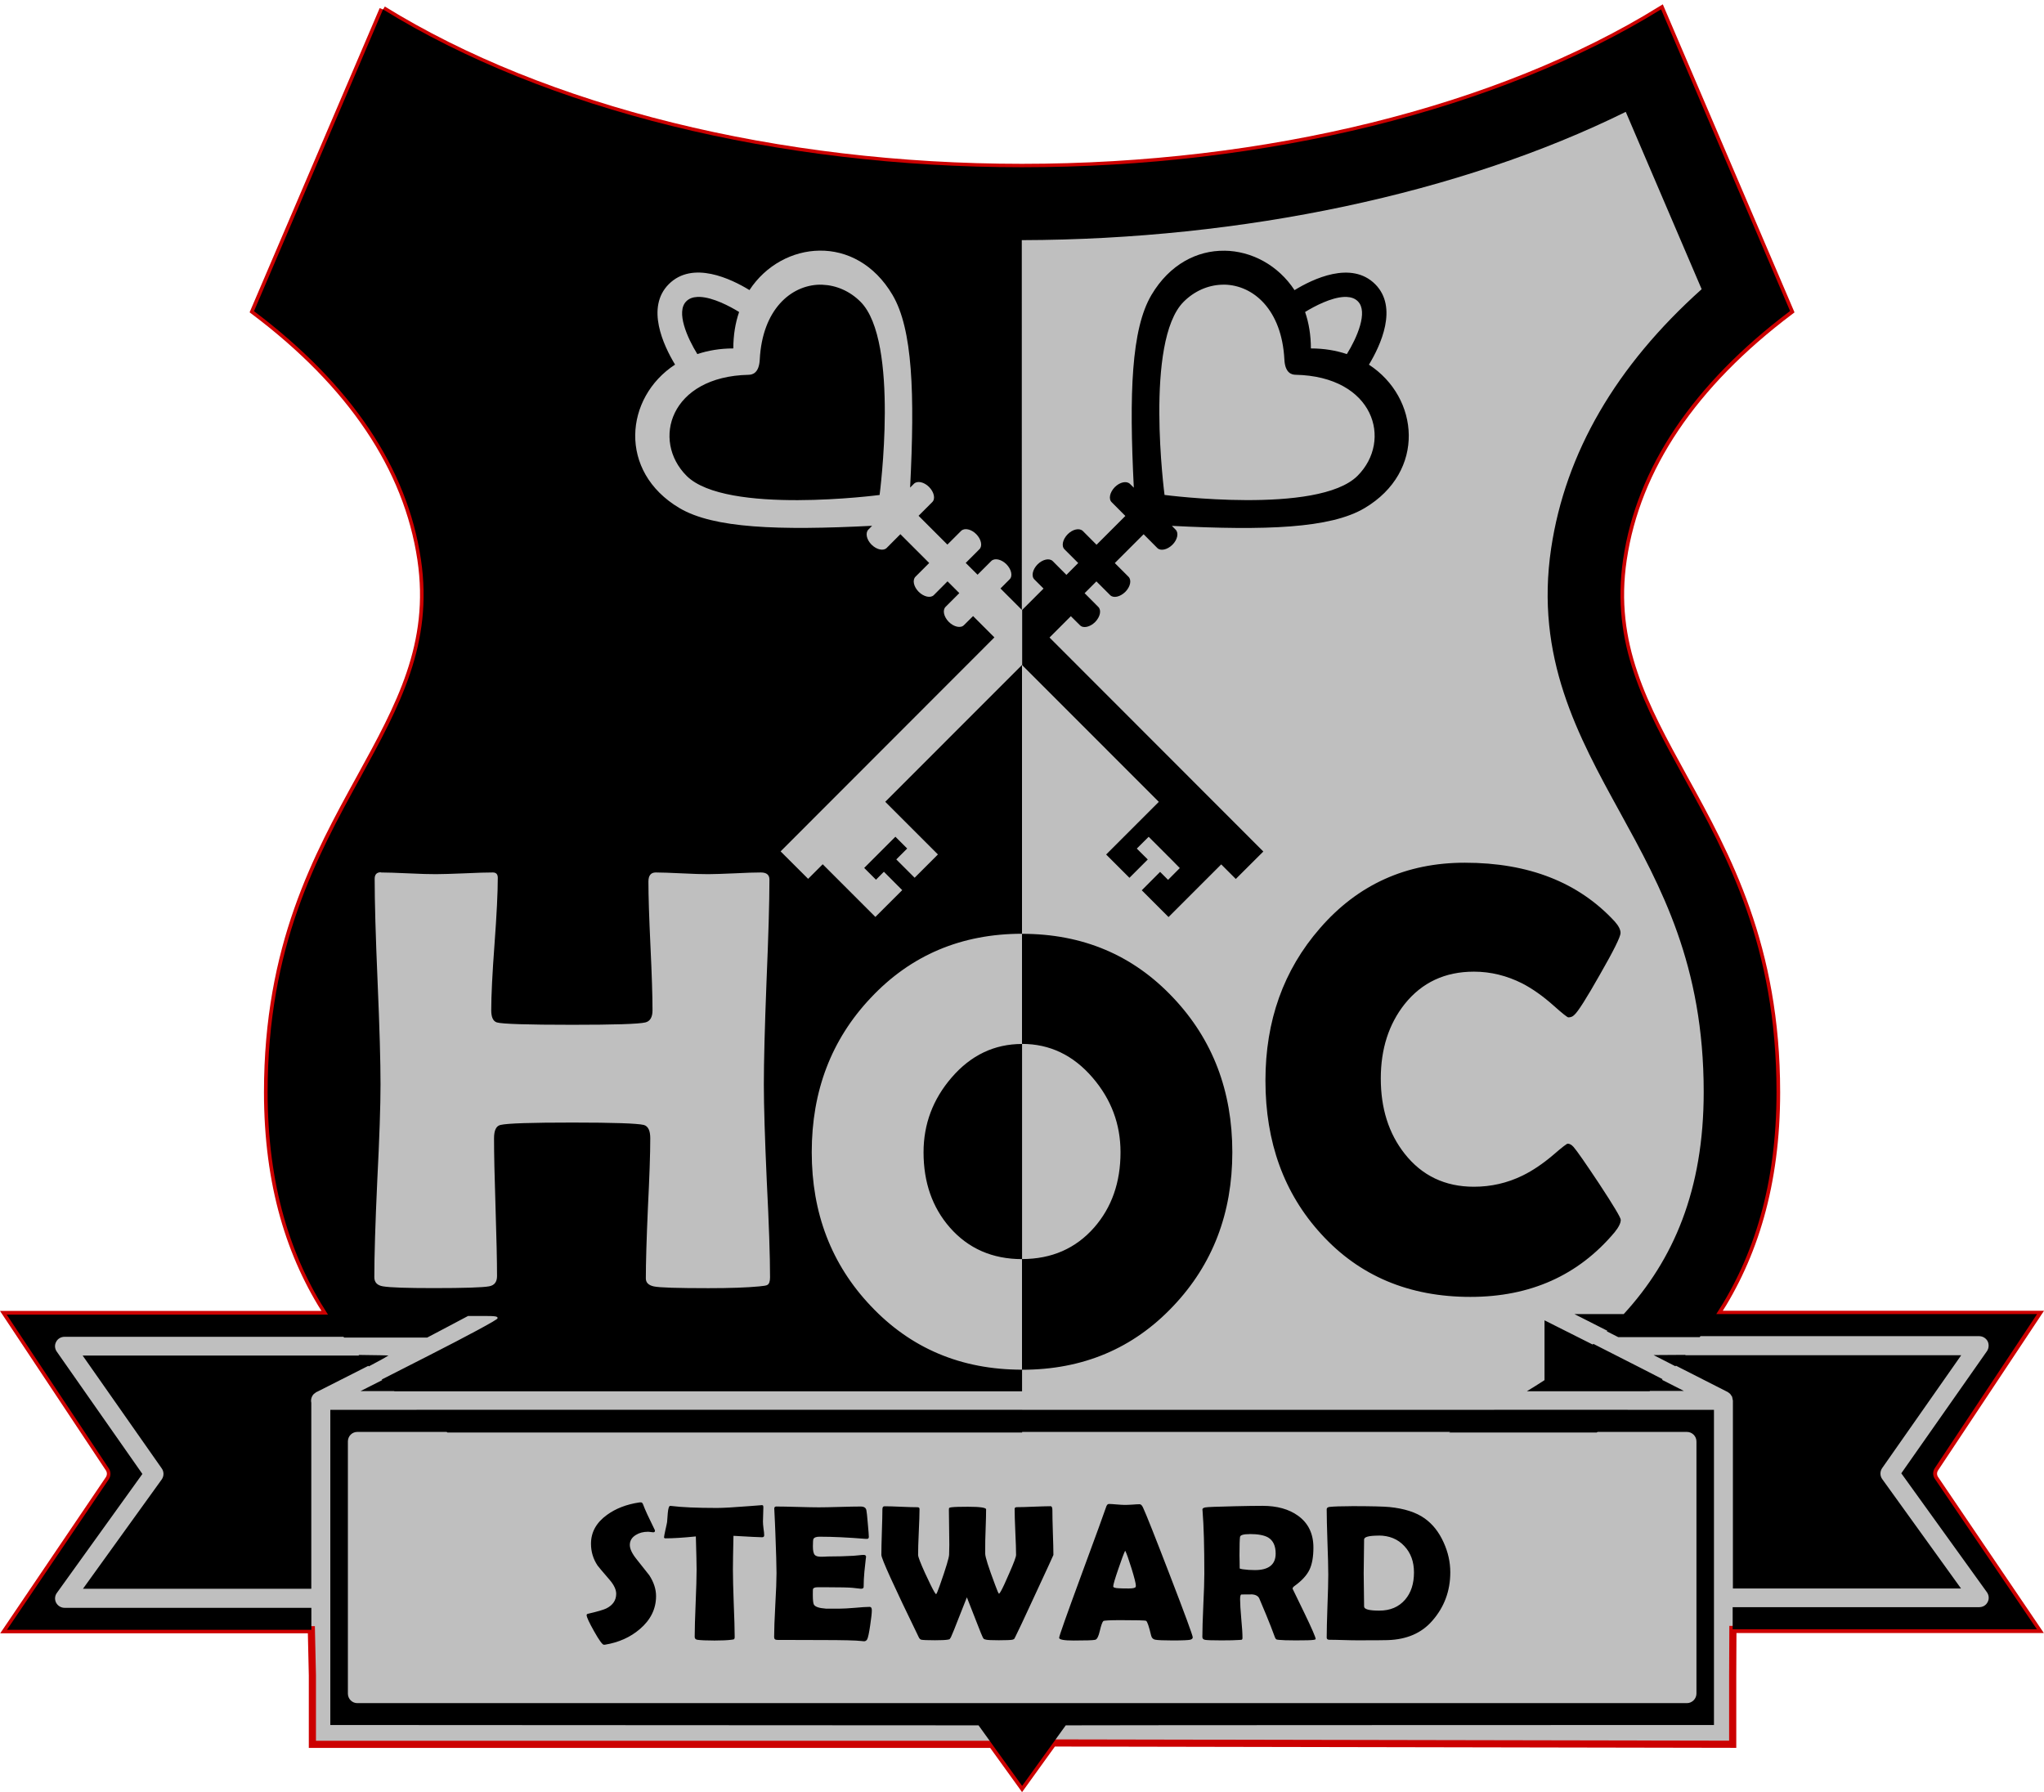 <?xml version="1.0" encoding="UTF-8" standalone="no"?>
<!-- Created with Inkscape (http://www.inkscape.org/) -->

<svg
   width="30mm"
   height="26.306mm"
   viewBox="0 0 30 26.306"
   version="1.1"
   id="svg154673"
   inkscape:version="1.3 (0e150ed6c4, 2023-07-21)"
   sodipodi:docname="hoc-pins-stewardship.svg"
   xmlns:inkscape="http://www.inkscape.org/namespaces/inkscape"
   xmlns:sodipodi="http://sodipodi.sourceforge.net/DTD/sodipodi-0.dtd"
   xmlns="http://www.w3.org/2000/svg"
   xmlns:svg="http://www.w3.org/2000/svg">
  <sodipodi:namedview
     id="namedview154675"
     pagecolor="#ffffff"
     bordercolor="#666666"
     borderopacity="1.0"
     inkscape:showpageshadow="2"
     inkscape:pageopacity="0.0"
     inkscape:pagecheckerboard="0"
     inkscape:deskcolor="#d1d1d1"
     inkscape:document-units="mm"
     showgrid="false"
     inkscape:zoom="4.4498127"
     inkscape:cx="26.51797"
     inkscape:cy="49.777377"
     inkscape:window-width="1920"
     inkscape:window-height="991"
     inkscape:window-x="-9"
     inkscape:window-y="-9"
     inkscape:window-maximized="1"
     inkscape:current-layer="layer1" />
  <defs
     id="defs154670" />
  <g
     inkscape:label="Layer 1"
     inkscape:groupmode="layer"
     id="layer1"
     transform="translate(-65.104,-197.239)">
    <g
       id="g2485"
       transform="translate(39.884,64.69)">
      <path
         style="fill:#bfbfbf;fill-opacity:1;fill-rule:nonzero;stroke:#cc0000;stroke-width:0.105;stroke-dasharray:none"
         d="m 30.841,132.688 v 2.5e-4 l -1.893,4.428 c 1.426,1.074 2.25,2.3 2.45,3.643 0.185,1.244 -0.313,2.152 -0.89,3.202 -0.638,1.16 -1.361,2.477 -1.361,4.619 0,1.36 0.333,2.415 0.887,3.264 h -4.716 l 1.501,2.261 c 0.03,0.048 0.03,0.108 -0.002,0.156 l -1.495,2.21 h 4.468 l 0.015,0.67 v 1.012 h 4.973 5.002 l 0.441,0.612 0.455,-0.632 9.975,0.019 v -1.012 l 0.003,-0.673 h 4.465 l -1.497,-2.209 c -0.032,-0.046 -0.032,-0.108 0,-0.156 l 1.501,-2.261 h -4.712 c 0.552,-0.848 0.884,-1.902 0.884,-3.26 0,-2.143 -0.723,-3.46 -1.361,-4.619 -0.577,-1.051 -1.075,-1.959 -0.89,-3.202 0.2,-1.343 1.025,-2.569 2.45,-3.643 l -1.893,-4.428 c -2.384,1.474 -5.793,2.317 -9.38,2.317 -3.587,0 -6.996,-0.844 -9.38,-2.317 z"
         id="path139018"
         sodipodi:nodetypes="cccccsccccccccccccccccccccsccccscc" />
      <path
         id="path130571"
         style="fill:#000000;fill-opacity:1;fill-rule:nonzero;stroke:none;stroke-width:0.046"
         d="m 30.841,132.688 v 5.1e-4 l -1.893,4.428 c 1.426,1.074 2.25,2.299 2.45,3.643 0.185,1.244 -0.312,2.152 -0.889,3.203 -0.638,1.16 -1.361,2.476 -1.361,4.619 0,1.36 0.333,2.415 0.886,3.264 h -4.716 l 1.501,2.261 c 0.03,0.048 0.03,0.108 -0.002,0.156 l -1.495,2.21 h 4.468 v -0.323 h -3.623 c -0.051,-1e-4 -0.099,-0.029 -0.124,-0.076 -0.023,-0.046 -0.019,-0.101 0.012,-0.143 l 1.255,-1.746 -1.257,-1.796 c -0.03,-0.043 -0.034,-0.097 -0.009,-0.143 0.023,-0.046 0.071,-0.074 0.122,-0.074 h 4.096 c 0.003,0.003 0.005,0.008 0.008,0.011 h 1.22 l 0.3,-0.158 0.3,-0.159 h 0.22 c 0.188,0 0.219,0.005 0.212,0.036 -0.004,0.021 -0.419,0.245 -1.024,0.553 l -0.676,0.344 c 0.003,0.003 0.006,0.005 0.009,0.008 l -0.32,0.162 h 0.494 c 0.001,0.001 0.003,0.003 0.004,0.003 H 40.221 V 152.655 c 0.891,-1.2e-4 1.632,-0.312 2.22,-0.936 0.577,-0.609 0.866,-1.361 0.866,-2.257 0,-0.898 -0.288,-1.654 -0.866,-2.266 -0.589,-0.627 -1.329,-0.94 -2.221,-0.94 v 1.616 c 0.407,0 0.752,0.165 1.035,0.494 0.274,0.318 0.411,0.683 0.411,1.096 0,0.442 -0.129,0.81 -0.386,1.104 -0.271,0.309 -0.625,0.464 -1.06,0.464 v 1.624 c -0.891,-1.2e-4 -1.632,-0.312 -2.22,-0.936 -0.577,-0.609 -0.866,-1.361 -0.866,-2.257 0,-0.898 0.288,-1.653 0.866,-2.265 0.589,-0.627 1.329,-0.94 2.22,-0.941 -4.1e-5,-1.336 5e-5,-2.512 0,-3.945 l -2.007,2.008 0.773,0.773 -0.342,0.342 -0.269,-0.269 0.16,-0.16 -0.173,-0.173 -0.16,0.16 -0.182,0.182 -0.116,0.116 0.173,0.173 0.116,-0.117 0.269,0.27 -0.394,0.393 -0.773,-0.773 -0.214,0.214 -0.404,-0.403 3.138,-3.141 -0.313,-0.313 -0.134,0.133 c -0.048,0.049 -0.147,0.027 -0.222,-0.047 -0.074,-0.075 -0.096,-0.173 -0.047,-0.222 l 0.201,-0.201 -0.173,-0.173 -0.201,0.202 c -0.048,0.048 -0.147,0.026 -0.222,-0.048 -0.074,-0.074 -0.096,-0.173 -0.047,-0.222 l 0.201,-0.201 -0.423,-0.423 -0.201,0.202 c -0.048,0.048 -0.147,0.026 -0.222,-0.048 -0.074,-0.074 -0.094,-0.173 -0.047,-0.221 l 0.055,-0.056 c -1.378,0.07 -2.326,0.037 -2.827,-0.26 -0.907,-0.537 -0.804,-1.625 -0.065,-2.106 -0.171,-0.283 -0.432,-0.84 -0.092,-1.181 0.351,-0.351 0.918,-0.076 1.184,0.087 0.241,-0.367 0.633,-0.575 1.03,-0.579 0.398,-0.005 0.802,0.197 1.069,0.649 0.297,0.502 0.329,1.45 0.259,2.829 l 0.056,-0.056 c 0.049,-0.048 0.148,-0.027 0.222,0.047 0.074,0.075 0.096,0.174 0.047,0.222 l -0.201,0.201 0.423,0.423 0.201,-0.201 c 0.049,-0.048 0.148,-0.027 0.222,0.047 0.074,0.075 0.095,0.174 0.047,0.222 l -0.201,0.201 0.174,0.173 0.201,-0.201 c 0.048,-0.048 0.147,-0.027 0.222,0.047 0.074,0.075 0.096,0.174 0.047,0.222 l -0.134,0.134 0.313,0.313 h 5.17e-4 c -7.1e-5,-1.804 -4.12e-4,-5.426 -5.17e-4,-5.426 h 5.17e-4 c 3.247,-0.008 6.438,-0.685 8.864,-1.883 l 1.114,2.603 c -1.257,1.126 -1.999,2.401 -2.209,3.803 -0.239,1.602 0.396,2.758 1.011,3.877 0.604,1.099 1.228,2.236 1.228,4.104 0,1.441 -0.444,2.465 -1.174,3.26 h -0.723 l 0.483,0.245 c -0.003,0.003 -0.005,0.005 -0.008,0.008 l 0.167,0.085 h 1.197 c 0.003,-0.005 0.007,-0.009 0.01,-0.014 h 4.091 c 0.051,0 0.099,0.028 0.124,0.074 0.023,0.046 0.019,0.103 -0.009,0.145 l -1.258,1.794 1.257,1.746 c 0.03,0.043 0.035,0.099 0.01,0.145 -0.023,0.046 -0.07,0.074 -0.124,0.074 h -3.618 v 0.324 h 4.465 l -1.498,-2.209 c -0.032,-0.046 -0.032,-0.108 0,-0.156 l 1.501,-2.261 H 50.41 c 0.552,-0.848 0.884,-1.901 0.884,-3.26 0,-2.143 -0.723,-3.46 -1.361,-4.619 -0.577,-1.051 -1.075,-1.959 -0.89,-3.202 0.2,-1.343 1.025,-2.569 2.45,-3.643 l -1.893,-4.428 c -2.384,1.474 -5.793,2.318 -9.38,2.318 -3.587,0 -6.996,-0.844 -9.38,-2.318 z m 9.38,9.623 2.007,2.008 -0.773,0.773 0.342,0.342 0.269,-0.269 -0.161,-0.16 0.174,-0.173 0.16,0.16 0.182,0.182 0.115,0.117 -0.172,0.173 -0.117,-0.117 -0.269,0.27 0.393,0.393 0.773,-0.773 0.214,0.214 0.404,-0.403 -3.138,-3.141 0.313,-0.313 0.134,0.133 c 0.048,0.049 0.147,0.027 0.222,-0.047 0.074,-0.075 0.096,-0.173 0.047,-0.222 l -0.201,-0.202 0.173,-0.173 0.202,0.202 c 0.048,0.048 0.147,0.026 0.222,-0.048 0.074,-0.074 0.096,-0.173 0.047,-0.222 l -0.201,-0.201 0.423,-0.423 0.201,0.202 c 0.048,0.048 0.147,0.026 0.222,-0.048 0.074,-0.074 0.095,-0.173 0.047,-0.221 l -0.055,-0.056 c 1.378,0.07 2.326,0.037 2.827,-0.26 0.907,-0.537 0.804,-1.625 0.065,-2.106 0.171,-0.283 0.431,-0.84 0.092,-1.181 -0.351,-0.351 -0.918,-0.076 -1.184,0.087 -0.241,-0.367 -0.632,-0.575 -1.03,-0.579 v 5.2e-4 c -0.398,-0.005 -0.802,0.197 -1.07,0.649 -0.297,0.502 -0.328,1.45 -0.259,2.829 l -0.056,-0.055 c -0.049,-0.048 -0.148,-0.028 -0.222,0.046 -0.074,0.075 -0.096,0.174 -0.047,0.222 l 0.201,0.202 -0.423,0.423 -0.201,-0.202 c -0.049,-0.048 -0.148,-0.027 -0.222,0.047 -0.074,0.075 -0.096,0.174 -0.047,0.222 l 0.201,0.201 -0.173,0.174 -0.201,-0.202 c -0.048,-0.048 -0.147,-0.027 -0.222,0.047 -0.074,0.075 -0.096,0.174 -0.047,0.222 l 0.134,0.134 -0.313,0.313 h -5.17e-4 v 0.808 z m 0,8.72 c -1.4e-5,-1.001 2.5e-5,-2.115 0,-3.158 -0.407,0 -0.752,0.165 -1.035,0.494 -0.274,0.318 -0.411,0.683 -0.411,1.096 0,0.442 0.129,0.81 0.386,1.104 0.271,0.309 0.625,0.464 1.06,0.464 z m 2.969,-14.304 c 0.425,0.008 0.843,0.366 0.881,1.099 0.01,0.203 0.111,0.223 0.163,0.224 1.154,0.024 1.429,0.964 0.911,1.483 -0.578,0.577 -2.833,0.281 -2.833,0.281 0,0 -0.297,-2.257 0.28,-2.835 0.159,-0.159 0.357,-0.243 0.557,-0.251 0.014,-4.5e-4 0.028,-10e-4 0.041,-5.2e-4 z m -5.938,5.2e-4 c -0.425,0.008 -0.843,0.366 -0.881,1.099 -0.01,0.203 -0.111,0.223 -0.163,0.224 -1.154,0.024 -1.429,0.964 -0.911,1.483 0.578,0.577 2.833,0.281 2.833,0.281 0,0 0.297,-2.258 -0.28,-2.836 -0.159,-0.159 -0.358,-0.242 -0.558,-0.25 -0.014,-4.7e-4 -0.027,-0.001 -0.041,-5.2e-4 z m -1.796,0.18 c -0.065,0.003 -0.122,0.022 -0.164,0.065 -0.153,0.153 0.014,0.534 0.163,0.774 0.158,-0.053 0.334,-0.083 0.528,-0.083 0,-0.196 0.03,-0.375 0.085,-0.535 -0.141,-0.087 -0.383,-0.213 -0.574,-0.221 -0.013,-4.3e-4 -0.026,-4.3e-4 -0.038,0 z m 9.493,0 c 0.013,-4.5e-4 0.025,-4.5e-4 0.037,0 0.065,0.003 0.122,0.022 0.164,0.065 0.153,0.153 -0.013,0.534 -0.162,0.774 -0.158,-0.053 -0.335,-0.083 -0.528,-0.083 0,-0.196 -0.03,-0.375 -0.085,-0.535 0.141,-0.087 0.383,-0.213 0.574,-0.221 z m 1.769,8.305 c -0.86,0 -1.569,0.321 -2.125,0.962 -0.534,0.612 -0.8,1.357 -0.8,2.235 0,0.907 0.273,1.658 0.818,2.253 0.56,0.615 1.29,0.923 2.19,0.923 0.88,0 1.586,-0.316 2.117,-0.949 0.061,-0.075 0.09,-0.136 0.09,-0.182 0,-0.032 -0.105,-0.208 -0.316,-0.529 -0.205,-0.309 -0.331,-0.489 -0.377,-0.541 -0.029,-0.032 -0.057,-0.048 -0.086,-0.048 -0.014,0 -0.085,0.055 -0.212,0.165 -0.153,0.13 -0.303,0.231 -0.45,0.303 -0.225,0.11 -0.463,0.164 -0.714,0.164 -0.424,0 -0.763,-0.162 -1.017,-0.485 -0.234,-0.297 -0.35,-0.665 -0.35,-1.104 0,-0.433 0.117,-0.797 0.35,-1.092 0.254,-0.318 0.593,-0.476 1.017,-0.476 0.245,0 0.482,0.058 0.71,0.173 0.15,0.078 0.303,0.186 0.459,0.325 0.13,0.116 0.202,0.173 0.217,0.173 0.035,0 0.063,-0.011 0.086,-0.035 0.052,-0.043 0.178,-0.241 0.377,-0.593 0.202,-0.352 0.303,-0.556 0.303,-0.611 0,-0.049 -0.029,-0.105 -0.086,-0.169 -0.531,-0.575 -1.264,-0.862 -2.199,-0.862 z m -15.91,0.143 c 0.089,0 0.224,0.005 0.403,0.013 0.182,0.009 0.317,0.012 0.407,0.012 0.092,0 0.231,-0.005 0.415,-0.012 0.188,-0.009 0.328,-0.013 0.42,-0.013 0.049,0 0.073,0.026 0.073,0.078 0,0.217 -0.016,0.541 -0.048,0.975 -0.032,0.43 -0.048,0.754 -0.048,0.97 0,0.101 0.027,0.16 0.082,0.178 0.075,0.023 0.444,0.035 1.108,0.035 0.617,0 0.975,-0.011 1.073,-0.035 0.069,-0.017 0.104,-0.077 0.104,-0.178 0,-0.208 -0.01,-0.521 -0.03,-0.94 -0.02,-0.422 -0.03,-0.738 -0.03,-0.949 0,-0.09 0.036,-0.134 0.108,-0.134 0.084,0 0.211,0.005 0.381,0.013 0.173,0.009 0.303,0.012 0.39,0.012 0.084,0 0.211,-0.005 0.381,-0.012 0.173,-0.009 0.303,-0.013 0.39,-0.013 0.084,0 0.126,0.035 0.126,0.104 0,0.332 -0.015,0.833 -0.043,1.503 -0.026,0.67 -0.039,1.172 -0.039,1.507 0,0.315 0.015,0.787 0.043,1.416 0.032,0.63 0.048,1.1 0.048,1.412 0,0.061 -0.013,0.098 -0.039,0.112 -0.012,0.009 -0.052,0.016 -0.121,0.022 -0.176,0.017 -0.424,0.026 -0.745,0.026 -0.453,0 -0.72,-0.008 -0.801,-0.026 -0.078,-0.017 -0.117,-0.056 -0.117,-0.117 0,-0.228 0.01,-0.571 0.03,-1.027 0.023,-0.459 0.035,-0.803 0.035,-1.031 0,-0.113 -0.032,-0.177 -0.095,-0.195 -0.098,-0.023 -0.447,-0.035 -1.047,-0.035 -0.603,0 -0.955,0.011 -1.056,0.035 -0.063,0.014 -0.095,0.079 -0.095,0.195 0,0.225 0.007,0.563 0.022,1.014 0.014,0.448 0.022,0.784 0.022,1.009 0,0.087 -0.039,0.137 -0.117,0.151 -0.092,0.017 -0.364,0.026 -0.814,0.026 -0.39,0 -0.637,-0.008 -0.744,-0.026 -0.084,-0.014 -0.126,-0.059 -0.126,-0.134 0,-0.312 0.014,-0.783 0.043,-1.412 0.032,-0.63 0.048,-1.102 0.048,-1.417 0,-0.335 -0.014,-0.837 -0.043,-1.507 -0.029,-0.673 -0.043,-1.177 -0.043,-1.512 0,-0.063 0.03,-0.096 0.091,-0.096 z m 17.081,6.574 v 0.878 c -0.085,0.055 -0.171,0.11 -0.259,0.163 h 1.802 c 0.002,-0.001 0.003,-0.003 0.005,-0.005 h 0.497 l -0.321,-0.163 0.009,-0.009 -0.323,-0.166 c -0.246,-0.126 -0.467,-0.238 -0.692,-0.352 -0.004,0.003 -0.008,0.006 -0.012,0.009 z m -17.408,0.506 v 0.003 c 0.002,2e-5 0.001,-2e-5 0.003,0 -7.92e-4,-7.8e-4 -0.002,-0.002 -0.003,-0.003 z m 0.003,0.003 c 0.002,0.002 0.005,0.005 0.007,0.008 h -4.058 l 1.161,1.657 c 0.034,0.048 0.034,0.112 0,0.161 l -1.156,1.605 h 3.351 v -2.73 c -0.011,-0.048 0.005,-0.097 0.039,-0.131 l 0.014,-0.009 0.019,-0.016 0.009,-0.003 0.006,-0.003 0.75,-0.38 c 0.002,0.003 0.005,0.005 0.007,0.008 0.143,-0.075 0.246,-0.132 0.27,-0.149 l 0.019,-0.009 h -0.003 c 3e-5,-9e-5 0.002,-0.001 0.002,-0.001 1.01e-4,-0.003 -0.184,-0.006 -0.438,-0.009 z m 19.476,-0.002 -0.47,0.003 0.32,0.164 c 0.003,-0.003 0.005,-0.006 0.008,-0.008 l 0.761,0.387 0.024,0.018 0.011,0.009 0.028,0.041 0.003,0.014 0.007,0.035 0.002,0.006 v 2.76 h 3.348 l -1.156,-1.605 c -0.035,-0.048 -0.035,-0.113 -0.002,-0.161 l 1.161,-1.658 h -4.051 c 0.002,-0.002 0.004,-0.005 0.005,-0.005 z m -18.627,0.806 c 6.02e-4,4.5e-4 0.002,0.001 0.002,0.001 h -1.267 v 4.626 l 9.514,0.005 0.64,0.889 0.64,-0.889 c 0.003,-0.003 9.514,-0.005 9.514,-0.005 v -4.626 h -1.267 c 5.01e-4,-4.5e-4 0.001,-0.001 0.002,-0.001 h -1.959 c -0.001,4.5e-4 -0.002,0.001 -0.003,0.001 h -6.927 v -0.001 z m -0.869,0.325 h 1.311 c 0.004,0.003 0.009,0.006 0.013,0.009 h 8.434 v -0.009 h 6.285 c -0.007,0.003 -0.013,0.006 -0.02,0.009 h 2.168 c 0.004,-0.003 0.009,-0.006 0.013,-0.009 h 1.311 c 0.076,0 0.14,0.062 0.14,0.14 v 3.701 c 0,0.076 -0.064,0.14 -0.14,0.14 h -19.515 c -0.076,0 -0.138,-0.063 -0.138,-0.14 v -3.701 c 0,-0.078 0.062,-0.14 0.138,-0.14 z m 4.163,1.034 c -0.006,0 -0.014,3.7e-4 -0.024,0.001 -0.187,0.028 -0.345,0.089 -0.473,0.182 -0.157,0.113 -0.236,0.254 -0.236,0.424 0,0.117 0.032,0.224 0.097,0.321 0.009,0.014 0.069,0.084 0.178,0.211 0.063,0.074 0.095,0.142 0.095,0.203 0,0.095 -0.049,0.167 -0.145,0.215 -0.044,0.021 -0.133,0.047 -0.268,0.078 -0.014,0.003 -0.021,0.009 -0.021,0.02 0,0.029 0.037,0.109 0.111,0.24 0.073,0.13 0.121,0.195 0.142,0.195 0.005,0 0.011,-3.7e-4 0.018,-0.001 0.2,-0.033 0.37,-0.109 0.509,-0.228 0.159,-0.135 0.239,-0.297 0.239,-0.485 v -5.2e-4 c -1.11e-4,-0.101 -0.033,-0.203 -0.099,-0.305 -0.006,-0.007 -0.067,-0.086 -0.186,-0.235 -0.067,-0.083 -0.1,-0.153 -0.1,-0.21 0,-0.063 0.03,-0.112 0.09,-0.148 0.05,-0.031 0.109,-0.046 0.176,-0.046 0.009,0 0.023,0.001 0.041,0.004 0.018,0.003 0.03,0.004 0.037,0.004 0.017,0 0.025,-0.008 0.025,-0.024 0,-0.004 -0.001,-0.008 -0.004,-0.013 -0.088,-0.178 -0.145,-0.301 -0.169,-0.369 -0.008,-0.022 -0.019,-0.034 -0.033,-0.034 z m 6.863,0.025 c -0.015,0 -0.028,0.017 -0.039,0.053 -0.02,0.061 -0.143,0.401 -0.371,1.018 -0.21,0.571 -0.315,0.868 -0.315,0.892 0,0.027 0.071,0.04 0.213,0.04 0.18,0 0.286,-0.003 0.318,-0.011 0.025,-0.007 0.047,-0.048 0.065,-0.126 0.02,-0.085 0.037,-0.134 0.053,-0.149 0.01,-0.008 0.095,-0.013 0.253,-0.013 0.234,0 0.359,0.003 0.374,0.01 0.018,0.009 0.042,0.082 0.074,0.215 0.008,0.035 0.028,0.056 0.06,0.062 0.038,0.007 0.124,0.011 0.257,0.011 0.145,0 0.232,-0.004 0.259,-0.011 0.023,-0.007 0.035,-0.018 0.035,-0.035 v -5.2e-4 c 0,-0.025 -0.11,-0.326 -0.332,-0.902 -0.22,-0.572 -0.353,-0.907 -0.399,-1.005 -0.015,-0.031 -0.031,-0.046 -0.049,-0.046 -0.024,0 -0.061,0.002 -0.111,0.006 -0.048,0.003 -0.085,0.004 -0.11,0.004 -0.026,0 -0.065,-0.003 -0.118,-0.007 -0.052,-0.005 -0.091,-0.007 -0.116,-0.007 z m -5.101,0.017 c -9.3e-4,0 -0.062,0.005 -0.183,0.014 -0.225,0.018 -0.379,0.026 -0.463,0.026 -0.295,0 -0.518,-0.01 -0.668,-0.029 -0.011,-6.6e-4 -0.018,-0.001 -0.02,-0.001 -0.016,0 -0.027,0.035 -0.034,0.105 -0.004,0.044 -0.007,0.087 -0.01,0.131 -0.002,0.014 -0.01,0.053 -0.025,0.118 -0.013,0.06 -0.02,0.095 -0.02,0.107 0,0.009 0.007,0.015 0.022,0.015 0.111,0 0.259,-0.009 0.445,-0.028 0.007,0.251 0.011,0.413 0.011,0.486 0,0.11 -0.005,0.274 -0.014,0.494 -0.009,0.22 -0.014,0.384 -0.014,0.494 0,0.024 0.013,0.039 0.039,0.043 0.048,0.007 0.132,0.011 0.252,0.011 0.108,0 0.19,-0.004 0.245,-0.011 0.023,-0.003 0.036,-0.005 0.039,-0.007 0.008,-0.005 0.012,-0.016 0.012,-0.034 0,-0.11 -0.005,-0.275 -0.014,-0.496 -0.008,-0.221 -0.012,-0.386 -0.012,-0.496 0,-0.093 0.003,-0.258 0.008,-0.493 0.245,0.014 0.384,0.021 0.42,0.021 0.02,0 0.031,-0.01 0.031,-0.028 v -5.2e-4 c 0,-0.022 -0.003,-0.056 -0.01,-0.1 -0.006,-0.046 -0.008,-0.08 -0.008,-0.103 0,-0.021 7.18e-4,-0.056 0.003,-0.105 0.002,-0.045 0.003,-0.079 0.003,-0.104 -9.33e-4,-0.016 -0.003,-0.025 -0.006,-0.027 -0.003,-0.003 -0.013,-0.004 -0.032,-0.004 z m 7.36,0.009 c -0.102,0 -0.239,0.002 -0.411,0.006 -0.254,0.006 -0.396,0.011 -0.427,0.017 -0.03,0.006 -0.044,0.016 -0.043,0.032 l 0.002,0.02 c 0.018,0.221 0.026,0.528 0.026,0.921 0,0.103 -0.005,0.258 -0.015,0.465 -0.009,0.207 -0.014,0.361 -0.014,0.463 0,0.024 0.013,0.038 0.04,0.043 0.027,0.005 0.107,0.008 0.24,0.008 0.116,0 0.202,-0.002 0.257,-0.006 0.013,-0.001 0.026,-0.002 0.039,-0.003 0.008,-0.003 0.013,-0.012 0.013,-0.028 0,-0.063 -0.006,-0.158 -0.018,-0.283 -0.011,-0.126 -0.017,-0.22 -0.017,-0.283 0,-0.048 0.007,-0.071 0.021,-0.071 0.124,0 0.172,-0.001 0.144,-0.003 0.06,0.004 0.099,0.024 0.116,0.06 0.077,0.181 0.134,0.319 0.17,0.412 0.027,0.072 0.048,0.125 0.061,0.162 0.007,0.016 0.014,0.025 0.02,0.028 0.003,0.002 0.014,0.005 0.035,0.007 0.044,0.005 0.127,0.008 0.249,0.008 0.142,0 0.231,-0.002 0.266,-0.008 0.018,-0.003 0.027,-0.007 0.027,-0.013 -3.06e-4,-0.025 -0.056,-0.154 -0.169,-0.388 -0.113,-0.234 -0.17,-0.351 -0.17,-0.35 0,-0.013 0.011,-0.028 0.032,-0.042 0.105,-0.076 0.177,-0.155 0.216,-0.236 0.039,-0.081 0.058,-0.19 0.058,-0.326 0,-0.204 -0.076,-0.36 -0.227,-0.468 -0.134,-0.096 -0.307,-0.144 -0.519,-0.144 z m 0.779,1.953 5.16e-4,5.2e-4 v -0.001 z m 0.529,-1.948 c -0.151,0 -0.259,0.004 -0.325,0.011 -0.027,0.004 -0.04,0.016 -0.04,0.035 0,0.106 0.004,0.266 0.011,0.48 0.008,0.213 0.012,0.373 0.012,0.48 0,0.102 -0.004,0.257 -0.012,0.463 -0.007,0.205 -0.011,0.358 -0.011,0.46 0,0.021 0.013,0.032 0.04,0.032 0.046,0 0.114,0.001 0.205,0.004 0.092,0.003 0.161,0.004 0.206,0.004 0.243,0 0.392,-0.001 0.445,-0.003 0.281,-0.009 0.498,-0.104 0.654,-0.284 0.176,-0.201 0.264,-0.438 0.264,-0.711 v -5.1e-4 c -7.4e-5,-0.151 -0.033,-0.297 -0.098,-0.439 -0.068,-0.151 -0.16,-0.268 -0.278,-0.352 -0.125,-0.089 -0.297,-0.145 -0.518,-0.167 -0.085,-0.008 -0.27,-0.013 -0.557,-0.013 z m -6.858,0.002 c -0.019,0 -0.028,0.015 -0.028,0.046 0,0.074 -0.003,0.186 -0.008,0.335 -0.005,0.148 -0.007,0.259 -0.007,0.333 0,0.053 0.182,0.454 0.547,1.204 0.01,0.023 0.023,0.036 0.039,0.04 0.022,0.005 0.089,0.008 0.201,0.008 0.09,0 0.151,-0.003 0.182,-0.008 0.018,-0.003 0.029,-0.005 0.033,-0.008 0.004,-0.004 0.01,-0.014 0.019,-0.029 0.036,-0.084 0.063,-0.148 0.079,-0.193 l 0.155,-0.392 0.152,0.388 c 0.047,0.121 0.074,0.187 0.08,0.197 0.008,0.015 0.014,0.024 0.018,0.026 0.004,0.003 0.015,0.007 0.034,0.011 0.022,0.005 0.084,0.008 0.186,0.008 0.109,0 0.175,-0.003 0.198,-0.008 0.014,-0.004 0.023,-0.008 0.027,-0.012 0.002,-0.002 0.007,-0.011 0.015,-0.028 0.025,-0.048 0.126,-0.261 0.301,-0.641 0.173,-0.372 0.259,-0.56 0.259,-0.563 v -5.2e-4 c 0,-0.073 -0.003,-0.182 -0.008,-0.328 -0.005,-0.147 -0.007,-0.258 -0.007,-0.331 0,-0.037 -0.009,-0.056 -0.027,-0.056 -0.055,0 -0.137,0.003 -0.248,0.007 -0.11,0.005 -0.192,0.007 -0.247,0.007 -0.021,0 -0.032,0.009 -0.032,0.025 0,0.074 0.003,0.187 0.01,0.338 0.007,0.15 0.011,0.263 0.011,0.338 0,0.028 -0.032,0.115 -0.097,0.262 -0.058,0.135 -0.1,0.226 -0.126,0.271 -0.014,0.024 -0.023,0.036 -0.028,0.036 -0.006,0 -0.026,-0.044 -0.058,-0.133 -0.096,-0.255 -0.144,-0.406 -0.144,-0.454 v -0.071 c -9.33e-4,-0.066 0.001,-0.163 0.006,-0.29 0.005,-0.131 0.007,-0.228 0.007,-0.29 0,-0.025 -0.089,-0.038 -0.266,-0.038 -0.116,0 -0.198,0.002 -0.245,0.008 -0.018,0.003 -0.028,0.006 -0.031,0.01 -0.003,0.003 -0.004,0.013 -0.004,0.031 0,0.028 0.001,0.137 0.004,0.328 0.003,0.132 0.003,0.241 -10e-4,0.327 -0.002,0.046 -0.046,0.194 -0.134,0.444 -0.031,0.089 -0.05,0.134 -0.057,0.134 -0.005,0 -0.014,-0.012 -0.028,-0.036 -0.028,-0.048 -0.072,-0.138 -0.134,-0.272 -0.068,-0.15 -0.102,-0.239 -0.102,-0.267 0,-0.074 0.003,-0.187 0.01,-0.336 0.007,-0.151 0.011,-0.264 0.011,-0.338 0,-0.018 -0.011,-0.026 -0.032,-0.026 -0.054,0 -0.134,-0.002 -0.242,-0.007 -0.107,-0.005 -0.187,-0.007 -0.24,-0.007 z m -1.58,0.002 c -0.025,0 -0.036,0.011 -0.035,0.032 l 10e-4,0.019 c 0.007,0.148 0.013,0.259 0.015,0.334 0.011,0.289 0.017,0.487 0.017,0.593 0,0.104 -0.006,0.261 -0.018,0.471 -0.011,0.208 -0.017,0.364 -0.017,0.469 0,0.027 0.015,0.041 0.046,0.041 0.071,0 0.176,3.7e-4 0.318,10e-4 0.141,6.6e-4 0.248,0.001 0.319,0.001 0.328,0 0.526,0.005 0.594,0.014 0.02,0.003 0.033,0.004 0.042,0.004 0.02,0 0.035,-0.009 0.046,-0.027 0.013,-0.022 0.028,-0.091 0.045,-0.208 0.016,-0.107 0.024,-0.179 0.024,-0.22 v -5.1e-4 -5.2e-4 c -2.65e-4,-0.033 -0.011,-0.049 -0.031,-0.049 -0.048,0 -0.121,0.005 -0.219,0.014 -0.097,0.008 -0.169,0.012 -0.219,0.012 h -0.204 c -0.103,-0.007 -0.163,-0.028 -0.179,-0.063 -0.009,-0.021 -0.014,-0.066 -0.014,-0.136 0,-0.053 6.17e-4,-0.082 0.002,-0.087 0.006,-0.019 0.029,-0.028 0.067,-0.028 h 0.148 c 0.189,0 0.31,0.003 0.363,0.008 l 0.126,0.014 c 0.027,0 0.04,-0.009 0.04,-0.028 0,-0.074 0.004,-0.149 0.011,-0.223 0.017,-0.162 0.025,-0.233 0.025,-0.214 0,-0.021 -0.011,-0.032 -0.034,-0.032 -0.019,0 -0.044,0.002 -0.075,0.006 -0.041,0.004 -0.066,0.006 -0.076,0.007 -0.12,0.007 -0.239,0.01 -0.356,0.01 -0.018,0 -0.04,5.8e-4 -0.067,0.003 -0.027,6.7e-4 -0.045,0.001 -0.054,0.001 -0.045,0 -0.075,-0.009 -0.091,-0.026 -0.019,-0.021 -0.028,-0.062 -0.028,-0.126 0,-0.06 0.003,-0.096 0.007,-0.107 0.011,-0.023 0.041,-0.035 0.09,-0.035 0.197,0 0.419,0.011 0.667,0.031 0.014,6.7e-4 0.024,0.001 0.029,0.001 0.019,0 0.028,-0.01 0.028,-0.029 0,-0.023 -0.005,-0.089 -0.015,-0.197 -0.009,-0.109 -0.016,-0.174 -0.021,-0.195 -0.007,-0.036 -0.035,-0.054 -0.084,-0.054 -0.068,0 -0.17,0.002 -0.307,0.006 -0.137,0.004 -0.239,0.006 -0.307,0.006 -0.069,0 -0.173,-0.002 -0.311,-0.006 -0.138,-0.004 -0.241,-0.006 -0.31,-0.006 z m 6.942,0.405 c 0.123,0 0.213,0.017 0.271,0.05 0.074,0.044 0.111,0.123 0.111,0.236 0,0.162 -0.102,0.243 -0.305,0.243 -0.062,0 -0.122,-0.004 -0.178,-0.012 -0.03,-0.005 -0.045,-0.009 -0.045,-0.014 0,-0.021 -1.01e-4,-0.052 -10e-4,-0.093 -9.33e-4,-0.042 -0.002,-0.074 -0.002,-0.095 0,-0.151 0.003,-0.242 0.008,-0.274 0.006,-0.027 0.053,-0.04 0.141,-0.04 z m 1.894,0.022 c 0.156,0 0.282,0.052 0.377,0.155 0.094,0.1 0.141,0.228 0.141,0.386 0,0.166 -0.043,0.299 -0.13,0.4 -0.092,0.107 -0.218,0.161 -0.379,0.161 -0.149,0 -0.223,-0.02 -0.223,-0.06 0,-0.055 -0.001,-0.136 -0.003,-0.244 -0.002,-0.109 -0.003,-0.19 -0.003,-0.244 0,-0.055 7.18e-4,-0.137 0.003,-0.247 0.002,-0.111 0.003,-0.194 0.003,-0.249 0,-0.038 0.071,-0.057 0.214,-0.057 z m -3.72,0.224 c 0.02,0.037 0.05,0.123 0.092,0.257 0.043,0.139 0.064,0.224 0.064,0.254 0,0.008 -7.18e-4,0.015 -0.003,0.019 -0.006,0.015 -0.04,0.023 -0.102,0.023 -0.066,0 -0.114,-10e-4 -0.143,-0.003 -0.056,-0.002 -0.084,-0.011 -0.084,-0.028 0,-0.025 0.025,-0.111 0.075,-0.256 0.046,-0.137 0.08,-0.225 0.099,-0.266 z" />
    </g>
  </g>
</svg>
